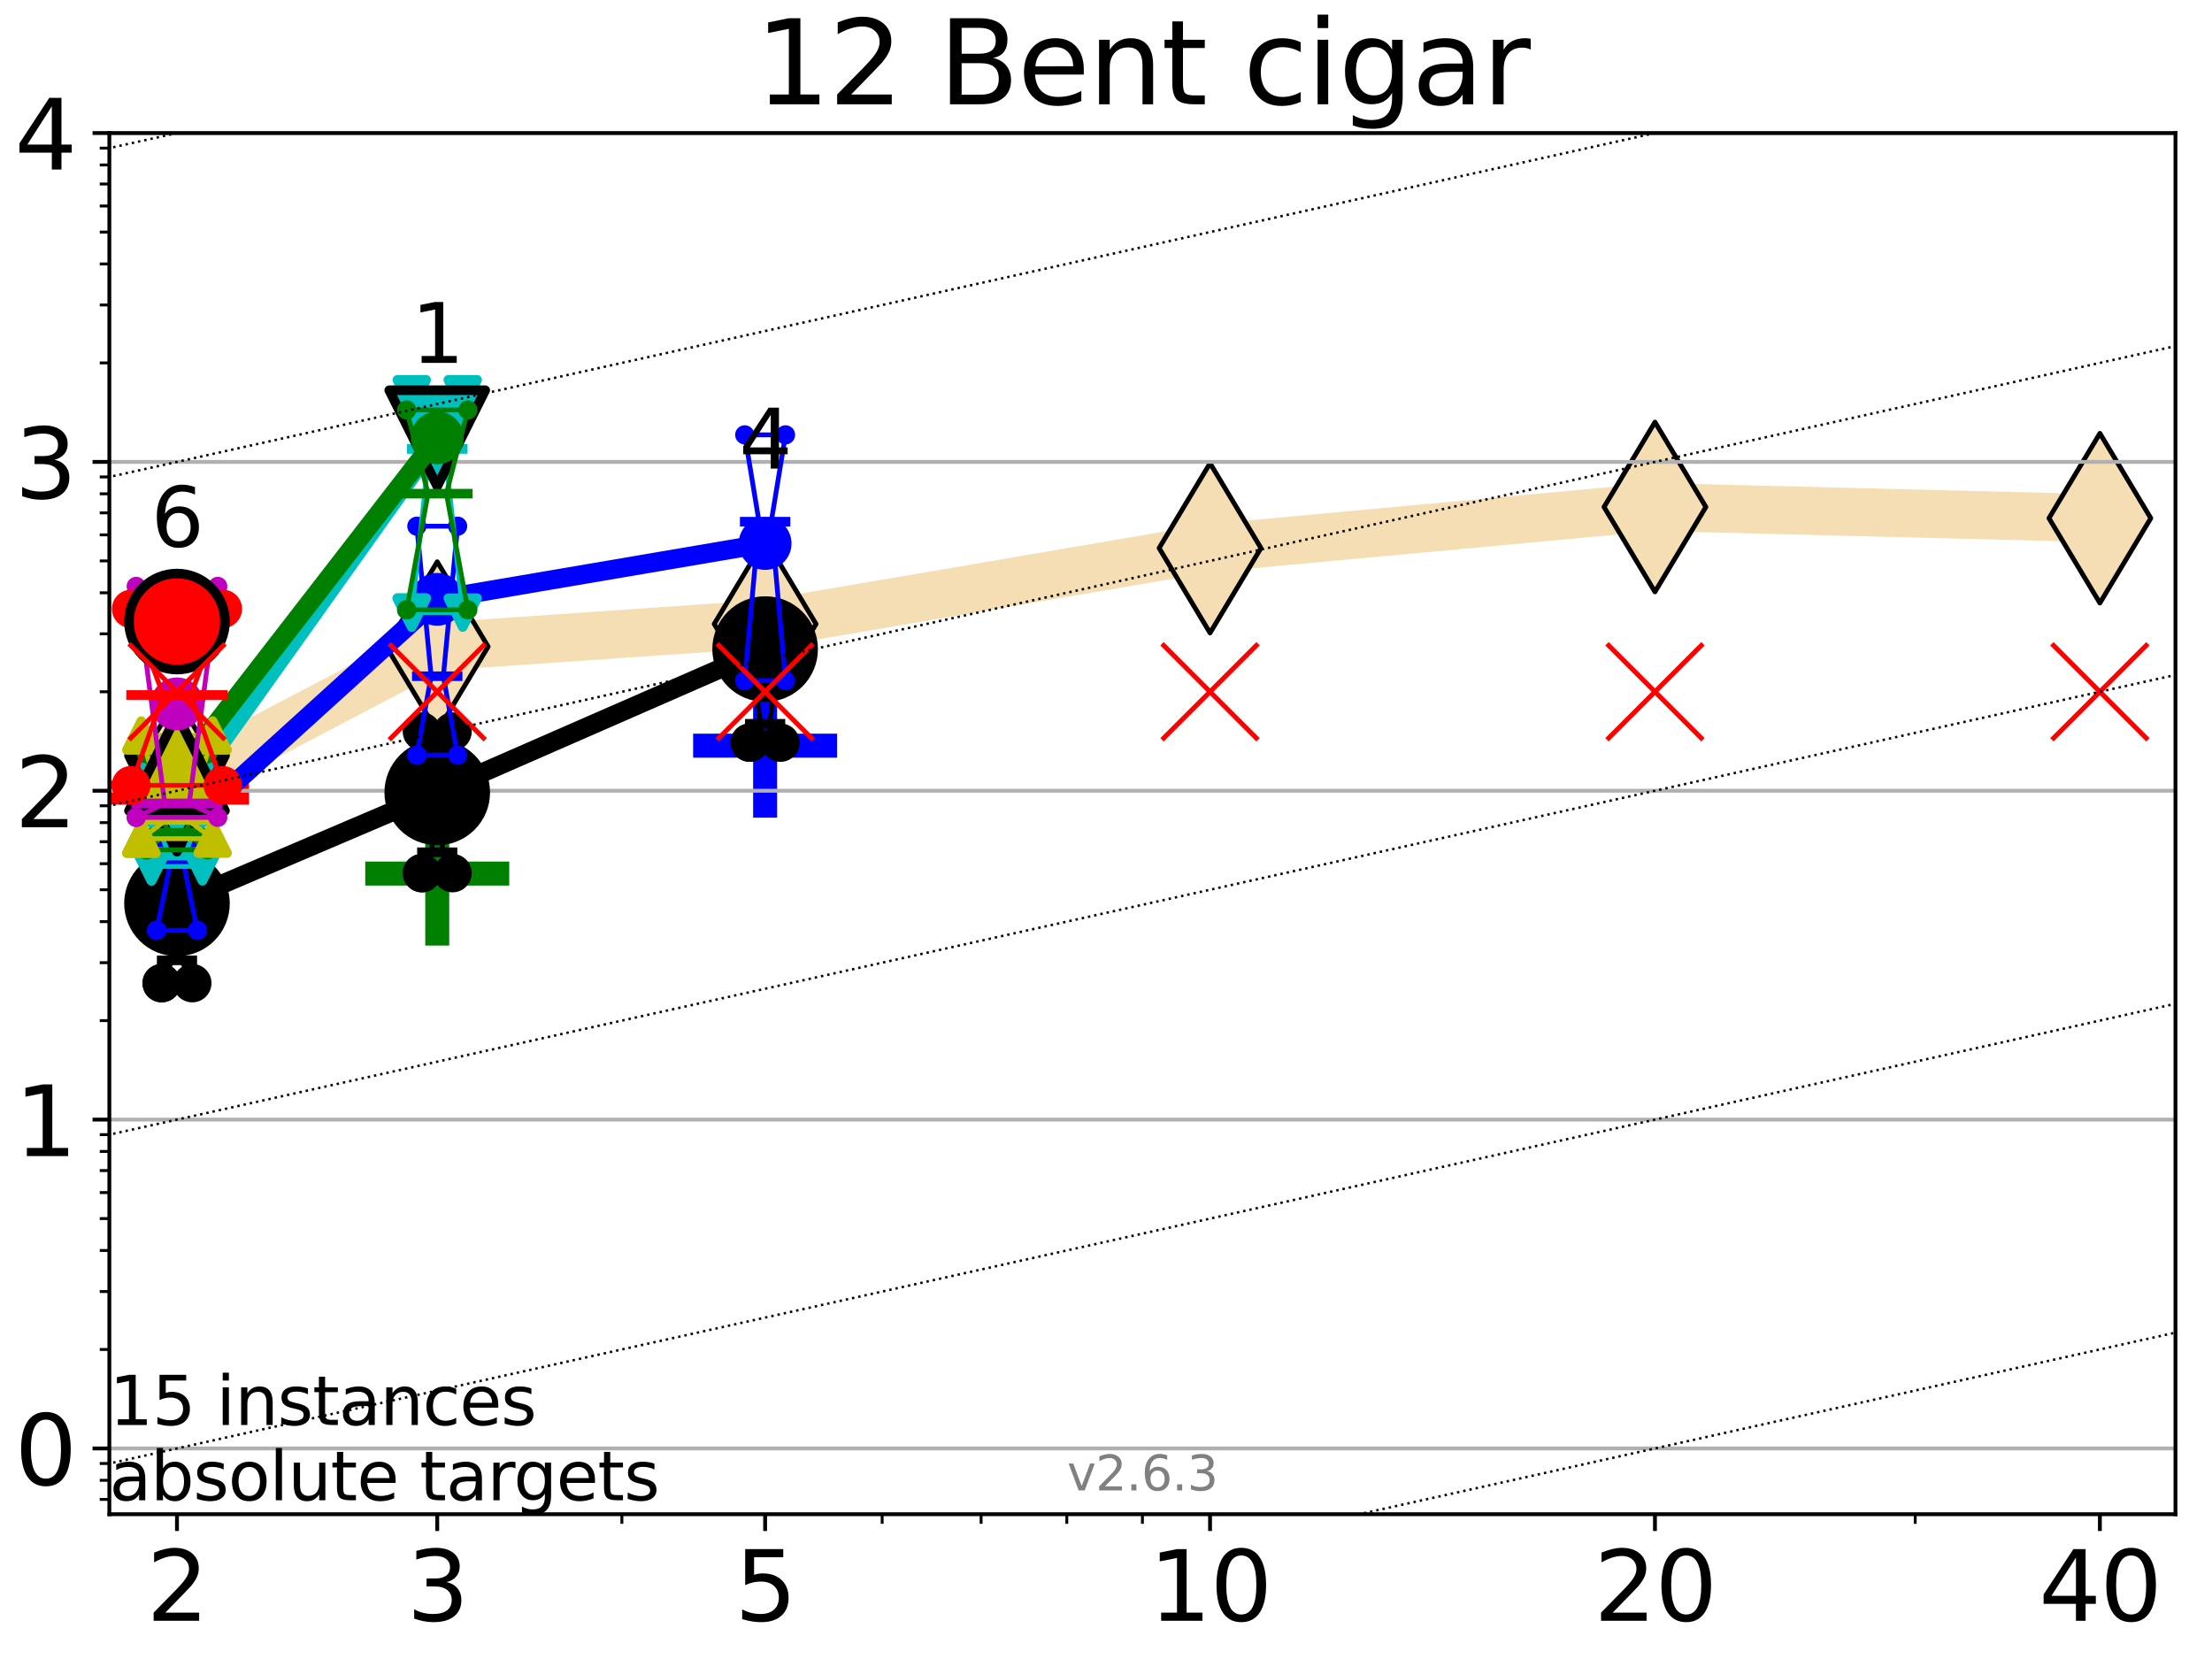 <?xml version="1.0" encoding="utf-8" standalone="no"?>
<!DOCTYPE svg PUBLIC "-//W3C//DTD SVG 1.1//EN"
  "http://www.w3.org/Graphics/SVG/1.1/DTD/svg11.dtd">
<svg xmlns:xlink="http://www.w3.org/1999/xlink" width="460.8pt" height="345.6pt" viewBox="0 0 460.8 345.6" xmlns="http://www.w3.org/2000/svg" version="1.1">
 <defs>
  <style type="text/css">*{stroke-linejoin: round; stroke-linecap: butt}</style>
 </defs>
 <g id="figure_1">
  <g id="patch_1">
   <path d="M 0 345.6 
L 460.8 345.6 
L 460.8 0 
L 0 0 
z
" style="fill: #ffffff"/>
  </g>
  <g id="axes_1">
   <g id="patch_2">
    <path d="M 22.78 315.44 
L 453.192 315.44 
L 453.192 27.72 
L 22.78 27.72 
z
" style="fill: #ffffff"/>
   </g>
   <g id="line2d_1">
    <path d="M 36.868 163.137 
L 91.085 134.705 
L 159.39 129.994 
L 252.074 114.174 
L 344.758 105.616 
L 437.443 107.95 
" clip-path="url(#pea4080e4dd)" style="fill: none; stroke: #f5deb3; stroke-width: 10; stroke-linecap: square"/>
    <defs>
     <path id="m8ac9630f23" d="M -0 17.678 
L 10.607 0 
L 0 -17.678 
L -10.607 -0 
z
" style="stroke: #000000; stroke-linejoin: miter"/>
    </defs>
    <g clip-path="url(#pea4080e4dd)">
     <use xlink:href="#m8ac9630f23" x="36.868" y="163.137" style="fill: #f5deb3; stroke: #000000; stroke-linejoin: miter"/>
     <use xlink:href="#m8ac9630f23" x="91.085" y="134.705" style="fill: #f5deb3; stroke: #000000; stroke-linejoin: miter"/>
     <use xlink:href="#m8ac9630f23" x="159.39" y="129.994" style="fill: #f5deb3; stroke: #000000; stroke-linejoin: miter"/>
     <use xlink:href="#m8ac9630f23" x="252.074" y="114.174" style="fill: #f5deb3; stroke: #000000; stroke-linejoin: miter"/>
     <use xlink:href="#m8ac9630f23" x="344.758" y="105.616" style="fill: #f5deb3; stroke: #000000; stroke-linejoin: miter"/>
     <use xlink:href="#m8ac9630f23" x="437.443" y="107.95" style="fill: #f5deb3; stroke: #000000; stroke-linejoin: miter"/>
    </g>
   </g>
   <g id="line2d_2">
    <defs>
     <path id="maf9196beee" d="M -15 0 
L 15 0 
M 0 15 
L 0 -15 
" style="stroke: #008000; stroke-width: 5"/>
    </defs>
    <g clip-path="url(#pea4080e4dd)">
     <use xlink:href="#maf9196beee" x="91.085" y="181.98" style="fill: #008000; stroke: #008000; stroke-width: 5"/>
    </g>
   </g>
   <g id="line2d_3">
    <defs>
     <path id="maa17ffc57c" d="M -15 0 
L 15 0 
M 0 15 
L 0 -15 
" style="stroke: #0000ff; stroke-width: 5"/>
    </defs>
    <g clip-path="url(#pea4080e4dd)">
     <use xlink:href="#maa17ffc57c" x="159.39" y="155.342" style="fill: #0000ff; stroke: #0000ff; stroke-width: 5"/>
    </g>
   </g>
   <g id="line2d_4">
    <defs>
     <path id="m2588fcb66f" d="M -15 0 
L 15 0 
M 0 15 
L 0 -15 
" style="stroke: #ff0000; stroke-width: 5"/>
    </defs>
    <g clip-path="url(#pea4080e4dd)">
     <use xlink:href="#m2588fcb66f" x="36.868" y="165.104" style="fill: #ff0000; stroke: #ff0000; stroke-width: 5"/>
    </g>
   </g>
   <g id="matplotlib.axis_1">
    <g id="xtick_1">
     <g id="line2d_5">
      <defs>
       <path id="mb56f75728f" d="M 0 0 
L 0 3.5 
" style="stroke: #000000; stroke-width: 0.8"/>
      </defs>
      <g>
       <use xlink:href="#mb56f75728f" x="36.868" y="315.44" style="stroke: #000000; stroke-width: 0.8"/>
      </g>
     </g>
     <g id="text_1">
      <!-- 2 -->
      <g transform="translate(30.506 337.637) scale(0.2 -0.2)">
       <defs>
        <path id="DejaVuSans-32" d="M 1228 531 
L 3431 531 
L 3431 0 
L 469 0 
L 469 531 
Q 828 903 1448 1529 
Q 2069 2156 2228 2338 
Q 2531 2678 2651 2914 
Q 2772 3150 2772 3378 
Q 2772 3750 2511 3984 
Q 2250 4219 1831 4219 
Q 1534 4219 1204 4116 
Q 875 4013 500 3803 
L 500 4441 
Q 881 4594 1212 4672 
Q 1544 4750 1819 4750 
Q 2544 4750 2975 4387 
Q 3406 4025 3406 3419 
Q 3406 3131 3298 2873 
Q 3191 2616 2906 2266 
Q 2828 2175 2409 1742 
Q 1991 1309 1228 531 
z
" transform="scale(0.016)"/>
       </defs>
       <use xlink:href="#DejaVuSans-32"/>
      </g>
     </g>
    </g>
    <g id="xtick_2">
     <g id="line2d_6">
      <g>
       <use xlink:href="#mb56f75728f" x="91.085" y="315.44" style="stroke: #000000; stroke-width: 0.8"/>
      </g>
     </g>
     <g id="text_2">
      <!-- 3 -->
      <g transform="translate(84.723 337.637) scale(0.2 -0.2)">
       <defs>
        <path id="DejaVuSans-33" d="M 2597 2516 
Q 3050 2419 3304 2112 
Q 3559 1806 3559 1356 
Q 3559 666 3084 287 
Q 2609 -91 1734 -91 
Q 1441 -91 1130 -33 
Q 819 25 488 141 
L 488 750 
Q 750 597 1062 519 
Q 1375 441 1716 441 
Q 2309 441 2620 675 
Q 2931 909 2931 1356 
Q 2931 1769 2642 2001 
Q 2353 2234 1838 2234 
L 1294 2234 
L 1294 2753 
L 1863 2753 
Q 2328 2753 2575 2939 
Q 2822 3125 2822 3475 
Q 2822 3834 2567 4026 
Q 2313 4219 1838 4219 
Q 1578 4219 1281 4162 
Q 984 4106 628 3988 
L 628 4550 
Q 988 4650 1302 4700 
Q 1616 4750 1894 4750 
Q 2613 4750 3031 4423 
Q 3450 4097 3450 3541 
Q 3450 3153 3228 2886 
Q 3006 2619 2597 2516 
z
" transform="scale(0.016)"/>
       </defs>
       <use xlink:href="#DejaVuSans-33"/>
      </g>
     </g>
    </g>
    <g id="xtick_3">
     <g id="line2d_7">
      <g>
       <use xlink:href="#mb56f75728f" x="159.39" y="315.44" style="stroke: #000000; stroke-width: 0.8"/>
      </g>
     </g>
     <g id="text_3">
      <!-- 5 -->
      <g transform="translate(153.028 337.637) scale(0.2 -0.2)">
       <defs>
        <path id="DejaVuSans-35" d="M 691 4666 
L 3169 4666 
L 3169 4134 
L 1269 4134 
L 1269 2991 
Q 1406 3038 1543 3061 
Q 1681 3084 1819 3084 
Q 2600 3084 3056 2656 
Q 3513 2228 3513 1497 
Q 3513 744 3044 326 
Q 2575 -91 1722 -91 
Q 1428 -91 1123 -41 
Q 819 9 494 109 
L 494 744 
Q 775 591 1075 516 
Q 1375 441 1709 441 
Q 2250 441 2565 725 
Q 2881 1009 2881 1497 
Q 2881 1984 2565 2268 
Q 2250 2553 1709 2553 
Q 1456 2553 1204 2497 
Q 953 2441 691 2322 
L 691 4666 
z
" transform="scale(0.016)"/>
       </defs>
       <use xlink:href="#DejaVuSans-35"/>
      </g>
     </g>
    </g>
    <g id="xtick_4">
     <g id="line2d_8">
      <g>
       <use xlink:href="#mb56f75728f" x="252.074" y="315.44" style="stroke: #000000; stroke-width: 0.8"/>
      </g>
     </g>
     <g id="text_4">
      <!-- 10 -->
      <g transform="translate(239.349 337.637) scale(0.2 -0.2)">
       <defs>
        <path id="DejaVuSans-31" d="M 794 531 
L 1825 531 
L 1825 4091 
L 703 3866 
L 703 4441 
L 1819 4666 
L 2450 4666 
L 2450 531 
L 3481 531 
L 3481 0 
L 794 0 
L 794 531 
z
" transform="scale(0.016)"/>
        <path id="DejaVuSans-30" d="M 2034 4250 
Q 1547 4250 1301 3770 
Q 1056 3291 1056 2328 
Q 1056 1369 1301 889 
Q 1547 409 2034 409 
Q 2525 409 2770 889 
Q 3016 1369 3016 2328 
Q 3016 3291 2770 3770 
Q 2525 4250 2034 4250 
z
M 2034 4750 
Q 2819 4750 3233 4129 
Q 3647 3509 3647 2328 
Q 3647 1150 3233 529 
Q 2819 -91 2034 -91 
Q 1250 -91 836 529 
Q 422 1150 422 2328 
Q 422 3509 836 4129 
Q 1250 4750 2034 4750 
z
" transform="scale(0.016)"/>
       </defs>
       <use xlink:href="#DejaVuSans-31"/>
       <use xlink:href="#DejaVuSans-30" x="63.623"/>
      </g>
     </g>
    </g>
    <g id="xtick_5">
     <g id="line2d_9">
      <g>
       <use xlink:href="#mb56f75728f" x="344.758" y="315.44" style="stroke: #000000; stroke-width: 0.8"/>
      </g>
     </g>
     <g id="text_5">
      <!-- 20 -->
      <g transform="translate(332.033 337.637) scale(0.2 -0.2)">
       <use xlink:href="#DejaVuSans-32"/>
       <use xlink:href="#DejaVuSans-30" x="63.623"/>
      </g>
     </g>
    </g>
    <g id="xtick_6">
     <g id="line2d_10">
      <g>
       <use xlink:href="#mb56f75728f" x="437.443" y="315.44" style="stroke: #000000; stroke-width: 0.8"/>
      </g>
     </g>
     <g id="text_6">
      <!-- 40 -->
      <g transform="translate(424.718 337.637) scale(0.2 -0.2)">
       <defs>
        <path id="DejaVuSans-34" d="M 2419 4116 
L 825 1625 
L 2419 1625 
L 2419 4116 
z
M 2253 4666 
L 3047 4666 
L 3047 1625 
L 3713 1625 
L 3713 1100 
L 3047 1100 
L 3047 0 
L 2419 0 
L 2419 1100 
L 313 1100 
L 313 1709 
L 2253 4666 
z
" transform="scale(0.016)"/>
       </defs>
       <use xlink:href="#DejaVuSans-34"/>
       <use xlink:href="#DejaVuSans-30" x="63.623"/>
      </g>
     </g>
    </g>
    <g id="xtick_7">
     <g id="line2d_11">
      <defs>
       <path id="md4586d6fb6" d="M 0 0 
L 0 2 
" style="stroke: #000000; stroke-width: 0.6"/>
      </defs>
      <g>
       <use xlink:href="#md4586d6fb6" x="129.552" y="315.44" style="stroke: #000000; stroke-width: 0.6"/>
      </g>
     </g>
    </g>
    <g id="xtick_8">
     <g id="line2d_12">
      <g>
       <use xlink:href="#md4586d6fb6" x="183.769" y="315.44" style="stroke: #000000; stroke-width: 0.6"/>
      </g>
     </g>
    </g>
    <g id="xtick_9">
     <g id="line2d_13">
      <g>
       <use xlink:href="#md4586d6fb6" x="204.381" y="315.44" style="stroke: #000000; stroke-width: 0.6"/>
      </g>
     </g>
    </g>
    <g id="xtick_10">
     <g id="line2d_14">
      <g>
       <use xlink:href="#md4586d6fb6" x="222.237" y="315.44" style="stroke: #000000; stroke-width: 0.6"/>
      </g>
     </g>
    </g>
    <g id="xtick_11">
     <g id="line2d_15">
      <g>
       <use xlink:href="#md4586d6fb6" x="237.986" y="315.44" style="stroke: #000000; stroke-width: 0.6"/>
      </g>
     </g>
    </g>
    <g id="xtick_12">
     <g id="line2d_16">
      <g>
       <use xlink:href="#md4586d6fb6" x="398.975" y="315.44" style="stroke: #000000; stroke-width: 0.6"/>
      </g>
     </g>
    </g>
   </g>
   <g id="matplotlib.axis_2">
    <g id="ytick_1">
     <g id="line2d_17">
      <path d="M 22.78 301.739 
L 453.192 301.739 
" clip-path="url(#pea4080e4dd)" style="fill: none; stroke: #b0b0b0; stroke-width: 0.8; stroke-linecap: square"/>
     </g>
     <g id="line2d_18">
      <defs>
       <path id="m3009a20a9e" d="M 0 0 
L -3.5 0 
" style="stroke: #000000; stroke-width: 0.8"/>
      </defs>
      <g>
       <use xlink:href="#m3009a20a9e" x="22.78" y="301.739" style="stroke: #000000; stroke-width: 0.8"/>
      </g>
     </g>
     <g id="text_7">
      <!-- 0 -->
      <g transform="translate(3.055 309.337) scale(0.2 -0.2)">
       <use xlink:href="#DejaVuSans-30"/>
      </g>
     </g>
    </g>
    <g id="ytick_2">
     <g id="line2d_19">
      <path d="M 22.78 233.234 
L 453.192 233.234 
" clip-path="url(#pea4080e4dd)" style="fill: none; stroke: #b0b0b0; stroke-width: 0.8; stroke-linecap: square"/>
     </g>
     <g id="line2d_20">
      <g>
       <use xlink:href="#m3009a20a9e" x="22.78" y="233.234" style="stroke: #000000; stroke-width: 0.8"/>
      </g>
     </g>
     <g id="text_8">
      <!-- 1 -->
      <g transform="translate(3.055 240.833) scale(0.2 -0.2)">
       <use xlink:href="#DejaVuSans-31"/>
      </g>
     </g>
    </g>
    <g id="ytick_3">
     <g id="line2d_21">
      <path d="M 22.78 164.73 
L 453.192 164.73 
" clip-path="url(#pea4080e4dd)" style="fill: none; stroke: #b0b0b0; stroke-width: 0.8; stroke-linecap: square"/>
     </g>
     <g id="line2d_22">
      <g>
       <use xlink:href="#m3009a20a9e" x="22.78" y="164.73" style="stroke: #000000; stroke-width: 0.8"/>
      </g>
     </g>
     <g id="text_9">
      <!-- 2 -->
      <g transform="translate(3.055 172.328) scale(0.2 -0.2)">
       <use xlink:href="#DejaVuSans-32"/>
      </g>
     </g>
    </g>
    <g id="ytick_4">
     <g id="line2d_23">
      <path d="M 22.78 96.225 
L 453.192 96.225 
" clip-path="url(#pea4080e4dd)" style="fill: none; stroke: #b0b0b0; stroke-width: 0.8; stroke-linecap: square"/>
     </g>
     <g id="line2d_24">
      <g>
       <use xlink:href="#m3009a20a9e" x="22.78" y="96.225" style="stroke: #000000; stroke-width: 0.8"/>
      </g>
     </g>
     <g id="text_10">
      <!-- 3 -->
      <g transform="translate(3.055 103.823) scale(0.2 -0.2)">
       <use xlink:href="#DejaVuSans-33"/>
      </g>
     </g>
    </g>
    <g id="ytick_5">
     <g id="line2d_25">
      <path d="M 22.78 27.72 
L 453.192 27.72 
" clip-path="url(#pea4080e4dd)" style="fill: none; stroke: #b0b0b0; stroke-width: 0.8; stroke-linecap: square"/>
     </g>
     <g id="line2d_26">
      <g>
       <use xlink:href="#m3009a20a9e" x="22.78" y="27.72" style="stroke: #000000; stroke-width: 0.8"/>
      </g>
     </g>
     <g id="text_11">
      <!-- 4 -->
      <g transform="translate(3.055 35.318) scale(0.2 -0.2)">
       <use xlink:href="#DejaVuSans-34"/>
      </g>
     </g>
    </g>
    <g id="ytick_6">
     <g id="line2d_27">
      <defs>
       <path id="m1922921722" d="M 0 0 
L -2 0 
" style="stroke: #000000; stroke-width: 0.6"/>
      </defs>
      <g>
       <use xlink:href="#m1922921722" x="22.78" y="312.351" style="stroke: #000000; stroke-width: 0.6"/>
      </g>
     </g>
    </g>
    <g id="ytick_7">
     <g id="line2d_28">
      <g>
       <use xlink:href="#m1922921722" x="22.78" y="308.378" style="stroke: #000000; stroke-width: 0.6"/>
      </g>
     </g>
    </g>
    <g id="ytick_8">
     <g id="line2d_29">
      <g>
       <use xlink:href="#m1922921722" x="22.78" y="304.874" style="stroke: #000000; stroke-width: 0.6"/>
      </g>
     </g>
    </g>
    <g id="ytick_9">
     <g id="line2d_30">
      <g>
       <use xlink:href="#m1922921722" x="22.78" y="281.117" style="stroke: #000000; stroke-width: 0.6"/>
      </g>
     </g>
    </g>
    <g id="ytick_10">
     <g id="line2d_31">
      <g>
       <use xlink:href="#m1922921722" x="22.78" y="269.054" style="stroke: #000000; stroke-width: 0.6"/>
      </g>
     </g>
    </g>
    <g id="ytick_11">
     <g id="line2d_32">
      <g>
       <use xlink:href="#m1922921722" x="22.78" y="260.495" style="stroke: #000000; stroke-width: 0.6"/>
      </g>
     </g>
    </g>
    <g id="ytick_12">
     <g id="line2d_33">
      <g>
       <use xlink:href="#m1922921722" x="22.78" y="253.856" style="stroke: #000000; stroke-width: 0.6"/>
      </g>
     </g>
    </g>
    <g id="ytick_13">
     <g id="line2d_34">
      <g>
       <use xlink:href="#m1922921722" x="22.78" y="248.432" style="stroke: #000000; stroke-width: 0.6"/>
      </g>
     </g>
    </g>
    <g id="ytick_14">
     <g id="line2d_35">
      <g>
       <use xlink:href="#m1922921722" x="22.78" y="243.846" style="stroke: #000000; stroke-width: 0.6"/>
      </g>
     </g>
    </g>
    <g id="ytick_15">
     <g id="line2d_36">
      <g>
       <use xlink:href="#m1922921722" x="22.78" y="239.873" style="stroke: #000000; stroke-width: 0.6"/>
      </g>
     </g>
    </g>
    <g id="ytick_16">
     <g id="line2d_37">
      <g>
       <use xlink:href="#m1922921722" x="22.78" y="236.369" style="stroke: #000000; stroke-width: 0.6"/>
      </g>
     </g>
    </g>
    <g id="ytick_17">
     <g id="line2d_38">
      <g>
       <use xlink:href="#m1922921722" x="22.78" y="212.612" style="stroke: #000000; stroke-width: 0.6"/>
      </g>
     </g>
    </g>
    <g id="ytick_18">
     <g id="line2d_39">
      <g>
       <use xlink:href="#m1922921722" x="22.78" y="200.549" style="stroke: #000000; stroke-width: 0.6"/>
      </g>
     </g>
    </g>
    <g id="ytick_19">
     <g id="line2d_40">
      <g>
       <use xlink:href="#m1922921722" x="22.78" y="191.99" style="stroke: #000000; stroke-width: 0.6"/>
      </g>
     </g>
    </g>
    <g id="ytick_20">
     <g id="line2d_41">
      <g>
       <use xlink:href="#m1922921722" x="22.78" y="185.352" style="stroke: #000000; stroke-width: 0.6"/>
      </g>
     </g>
    </g>
    <g id="ytick_21">
     <g id="line2d_42">
      <g>
       <use xlink:href="#m1922921722" x="22.78" y="179.927" style="stroke: #000000; stroke-width: 0.6"/>
      </g>
     </g>
    </g>
    <g id="ytick_22">
     <g id="line2d_43">
      <g>
       <use xlink:href="#m1922921722" x="22.78" y="175.341" style="stroke: #000000; stroke-width: 0.6"/>
      </g>
     </g>
    </g>
    <g id="ytick_23">
     <g id="line2d_44">
      <g>
       <use xlink:href="#m1922921722" x="22.78" y="171.368" style="stroke: #000000; stroke-width: 0.6"/>
      </g>
     </g>
    </g>
    <g id="ytick_24">
     <g id="line2d_45">
      <g>
       <use xlink:href="#m1922921722" x="22.78" y="167.864" style="stroke: #000000; stroke-width: 0.6"/>
      </g>
     </g>
    </g>
    <g id="ytick_25">
     <g id="line2d_46">
      <g>
       <use xlink:href="#m1922921722" x="22.78" y="144.108" style="stroke: #000000; stroke-width: 0.6"/>
      </g>
     </g>
    </g>
    <g id="ytick_26">
     <g id="line2d_47">
      <g>
       <use xlink:href="#m1922921722" x="22.78" y="132.044" style="stroke: #000000; stroke-width: 0.6"/>
      </g>
     </g>
    </g>
    <g id="ytick_27">
     <g id="line2d_48">
      <g>
       <use xlink:href="#m1922921722" x="22.78" y="123.486" style="stroke: #000000; stroke-width: 0.6"/>
      </g>
     </g>
    </g>
    <g id="ytick_28">
     <g id="line2d_49">
      <g>
       <use xlink:href="#m1922921722" x="22.78" y="116.847" style="stroke: #000000; stroke-width: 0.6"/>
      </g>
     </g>
    </g>
    <g id="ytick_29">
     <g id="line2d_50">
      <g>
       <use xlink:href="#m1922921722" x="22.78" y="111.422" style="stroke: #000000; stroke-width: 0.6"/>
      </g>
     </g>
    </g>
    <g id="ytick_30">
     <g id="line2d_51">
      <g>
       <use xlink:href="#m1922921722" x="22.78" y="106.836" style="stroke: #000000; stroke-width: 0.6"/>
      </g>
     </g>
    </g>
    <g id="ytick_31">
     <g id="line2d_52">
      <g>
       <use xlink:href="#m1922921722" x="22.78" y="102.864" style="stroke: #000000; stroke-width: 0.6"/>
      </g>
     </g>
    </g>
    <g id="ytick_32">
     <g id="line2d_53">
      <g>
       <use xlink:href="#m1922921722" x="22.78" y="99.359" style="stroke: #000000; stroke-width: 0.6"/>
      </g>
     </g>
    </g>
    <g id="ytick_33">
     <g id="line2d_54">
      <g>
       <use xlink:href="#m1922921722" x="22.78" y="75.603" style="stroke: #000000; stroke-width: 0.6"/>
      </g>
     </g>
    </g>
    <g id="ytick_34">
     <g id="line2d_55">
      <g>
       <use xlink:href="#m1922921722" x="22.78" y="63.54" style="stroke: #000000; stroke-width: 0.6"/>
      </g>
     </g>
    </g>
    <g id="ytick_35">
     <g id="line2d_56">
      <g>
       <use xlink:href="#m1922921722" x="22.78" y="54.981" style="stroke: #000000; stroke-width: 0.6"/>
      </g>
     </g>
    </g>
    <g id="ytick_36">
     <g id="line2d_57">
      <g>
       <use xlink:href="#m1922921722" x="22.78" y="48.342" style="stroke: #000000; stroke-width: 0.6"/>
      </g>
     </g>
    </g>
    <g id="ytick_37">
     <g id="line2d_58">
      <g>
       <use xlink:href="#m1922921722" x="22.78" y="42.918" style="stroke: #000000; stroke-width: 0.6"/>
      </g>
     </g>
    </g>
    <g id="ytick_38">
     <g id="line2d_59">
      <g>
       <use xlink:href="#m1922921722" x="22.78" y="38.332" style="stroke: #000000; stroke-width: 0.6"/>
      </g>
     </g>
    </g>
    <g id="ytick_39">
     <g id="line2d_60">
      <g>
       <use xlink:href="#m1922921722" x="22.78" y="34.359" style="stroke: #000000; stroke-width: 0.6"/>
      </g>
     </g>
    </g>
    <g id="ytick_40">
     <g id="line2d_61">
      <g>
       <use xlink:href="#m1922921722" x="22.78" y="30.855" style="stroke: #000000; stroke-width: 0.6"/>
      </g>
     </g>
    </g>
   </g>
   <g id="line2d_62">
    <path d="M 33.682 204.807 
L 35.912 200.057 
L 33.682 181.914 
L 40.054 181.914 
L 37.824 200.057 
L 40.054 204.807 
L 33.682 204.807 
" clip-path="url(#pea4080e4dd)" style="fill: none; stroke: #000000; stroke-linecap: square"/>
   </g>
   <g id="line2d_63">
    <path d="M 33.682 204.807 
L 40.054 204.807 
L 40.054 181.914 
L 33.682 181.914 
L 33.682 204.807 
" clip-path="url(#pea4080e4dd)" style="fill: none"/>
    <defs>
     <path id="m1998781ce4" d="M 0 3 
C 0.796 3 1.559 2.684 2.121 2.121 
C 2.684 1.559 3 0.796 3 0 
C 3 -0.796 2.684 -1.559 2.121 -2.121 
C 1.559 -2.684 0.796 -3 0 -3 
C -0.796 -3 -1.559 -2.684 -2.121 -2.121 
C -2.684 -1.559 -3 -0.796 -3 0 
C -3 0.796 -2.684 1.559 -2.121 2.121 
C -1.559 2.684 -0.796 3 0 3 
z
" style="stroke: #000000; stroke-width: 2"/>
    </defs>
    <g clip-path="url(#pea4080e4dd)">
     <use xlink:href="#m1998781ce4" x="33.682" y="204.807" style="stroke: #000000; stroke-width: 2"/>
     <use xlink:href="#m1998781ce4" x="40.054" y="204.807" style="stroke: #000000; stroke-width: 2"/>
     <use xlink:href="#m1998781ce4" x="40.054" y="181.914" style="stroke: #000000; stroke-width: 2"/>
     <use xlink:href="#m1998781ce4" x="33.682" y="181.914" style="stroke: #000000; stroke-width: 2"/>
     <use xlink:href="#m1998781ce4" x="33.682" y="204.807" style="stroke: #000000; stroke-width: 2"/>
    </g>
   </g>
   <g id="line2d_64">
    <path d="M 33.682 200.057 
L 40.054 200.057 
" clip-path="url(#pea4080e4dd)" style="fill: none; stroke: #000000; stroke-width: 2; stroke-linecap: square"/>
   </g>
   <g id="line2d_65">
    <path d="M 87.899 181.891 
L 90.129 177.546 
L 87.899 152.403 
L 94.271 152.403 
L 92.041 177.546 
L 94.271 181.891 
L 87.899 181.891 
" clip-path="url(#pea4080e4dd)" style="fill: none; stroke: #000000; stroke-linecap: square"/>
   </g>
   <g id="line2d_66">
    <path d="M 87.899 181.891 
L 94.271 181.891 
L 94.271 152.403 
L 87.899 152.403 
L 87.899 181.891 
" clip-path="url(#pea4080e4dd)" style="fill: none"/>
    <g clip-path="url(#pea4080e4dd)">
     <use xlink:href="#m1998781ce4" x="87.899" y="181.891" style="stroke: #000000; stroke-width: 2"/>
     <use xlink:href="#m1998781ce4" x="94.271" y="181.891" style="stroke: #000000; stroke-width: 2"/>
     <use xlink:href="#m1998781ce4" x="94.271" y="152.403" style="stroke: #000000; stroke-width: 2"/>
     <use xlink:href="#m1998781ce4" x="87.899" y="152.403" style="stroke: #000000; stroke-width: 2"/>
     <use xlink:href="#m1998781ce4" x="87.899" y="181.891" style="stroke: #000000; stroke-width: 2"/>
    </g>
   </g>
   <g id="line2d_67">
    <path d="M 87.899 177.546 
L 94.271 177.546 
" clip-path="url(#pea4080e4dd)" style="fill: none; stroke: #000000; stroke-width: 2; stroke-linecap: square"/>
   </g>
   <g id="line2d_68">
    <path d="M 156.204 154.708 
L 158.434 150.784 
L 156.204 132.818 
L 162.576 132.818 
L 160.346 150.784 
L 162.576 154.708 
L 156.204 154.708 
" clip-path="url(#pea4080e4dd)" style="fill: none; stroke: #000000; stroke-linecap: square"/>
   </g>
   <g id="line2d_69">
    <path d="M 156.204 154.708 
L 162.576 154.708 
L 162.576 132.818 
L 156.204 132.818 
L 156.204 154.708 
" clip-path="url(#pea4080e4dd)" style="fill: none"/>
    <g clip-path="url(#pea4080e4dd)">
     <use xlink:href="#m1998781ce4" x="156.204" y="154.708" style="stroke: #000000; stroke-width: 2"/>
     <use xlink:href="#m1998781ce4" x="162.576" y="154.708" style="stroke: #000000; stroke-width: 2"/>
     <use xlink:href="#m1998781ce4" x="162.576" y="132.818" style="stroke: #000000; stroke-width: 2"/>
     <use xlink:href="#m1998781ce4" x="156.204" y="132.818" style="stroke: #000000; stroke-width: 2"/>
     <use xlink:href="#m1998781ce4" x="156.204" y="154.708" style="stroke: #000000; stroke-width: 2"/>
    </g>
   </g>
   <g id="line2d_70">
    <path d="M 156.204 150.784 
L 162.576 150.784 
" clip-path="url(#pea4080e4dd)" style="fill: none; stroke: #000000; stroke-width: 2; stroke-linecap: square"/>
   </g>
   <g id="line2d_71">
    <path d="M 36.868 188.201 
L 91.085 165.079 
" clip-path="url(#pea4080e4dd)" style="fill: none; stroke: #000000; stroke-width: 4; stroke-linecap: square"/>
   </g>
   <g id="line2d_72">
    <path d="M 91.085 165.079 
L 159.39 135.215 
" clip-path="url(#pea4080e4dd)" style="fill: none; stroke: #000000; stroke-width: 4; stroke-linecap: square"/>
   </g>
   <g id="line2d_73">
    <path d="M 36.868 188.201 
L 91.085 165.079 
L 159.39 135.215 
" clip-path="url(#pea4080e4dd)" style="fill: none"/>
    <defs>
     <path id="mbb980ff6fd" d="M 0 10 
C 2.652 10 5.196 8.946 7.071 7.071 
C 8.946 5.196 10 2.652 10 0 
C 10 -2.652 8.946 -5.196 7.071 -7.071 
C 5.196 -8.946 2.652 -10 0 -10 
C -2.652 -10 -5.196 -8.946 -7.071 -7.071 
C -8.946 -5.196 -10 -2.652 -10 0 
C -10 2.652 -8.946 5.196 -7.071 7.071 
C -5.196 8.946 -2.652 10 0 10 
z
" style="stroke: #000000; stroke-width: 2"/>
    </defs>
    <g clip-path="url(#pea4080e4dd)">
     <use xlink:href="#mbb980ff6fd" x="36.868" y="188.201" style="stroke: #000000; stroke-width: 2"/>
     <use xlink:href="#mbb980ff6fd" x="91.085" y="165.079" style="stroke: #000000; stroke-width: 2"/>
     <use xlink:href="#mbb980ff6fd" x="159.39" y="135.215" style="stroke: #000000; stroke-width: 2"/>
    </g>
   </g>
   <g id="line2d_74">
    <path d="M 32.62 193.811 
L 35.594 179.435 
L 32.62 175.129 
L 41.116 175.129 
L 38.143 179.435 
L 41.116 193.811 
L 32.62 193.811 
" clip-path="url(#pea4080e4dd)" style="fill: none; stroke: #0000ff; stroke-linecap: square"/>
   </g>
   <g id="line2d_75">
    <path d="M 32.62 193.811 
L 41.116 193.811 
L 41.116 175.129 
L 32.62 175.129 
L 32.62 193.811 
" clip-path="url(#pea4080e4dd)" style="fill: none"/>
    <defs>
     <path id="m026a7f0800" d="M 0 1.5 
C 0.398 1.5 0.779 1.342 1.061 1.061 
C 1.342 0.779 1.5 0.398 1.5 0 
C 1.5 -0.398 1.342 -0.779 1.061 -1.061 
C 0.779 -1.342 0.398 -1.5 0 -1.5 
C -0.398 -1.5 -0.779 -1.342 -1.061 -1.061 
C -1.342 -0.779 -1.5 -0.398 -1.5 0 
C -1.5 0.398 -1.342 0.779 -1.061 1.061 
C -0.779 1.342 -0.398 1.5 0 1.5 
z
" style="stroke: #0000ff"/>
    </defs>
    <g clip-path="url(#pea4080e4dd)">
     <use xlink:href="#m026a7f0800" x="32.62" y="193.811" style="fill: #0000ff; stroke: #0000ff"/>
     <use xlink:href="#m026a7f0800" x="41.116" y="193.811" style="fill: #0000ff; stroke: #0000ff"/>
     <use xlink:href="#m026a7f0800" x="41.116" y="175.129" style="fill: #0000ff; stroke: #0000ff"/>
     <use xlink:href="#m026a7f0800" x="32.62" y="175.129" style="fill: #0000ff; stroke: #0000ff"/>
     <use xlink:href="#m026a7f0800" x="32.62" y="193.811" style="fill: #0000ff; stroke: #0000ff"/>
    </g>
   </g>
   <g id="line2d_76">
    <path d="M 32.62 179.435 
L 41.116 179.435 
" clip-path="url(#pea4080e4dd)" style="fill: none; stroke: #0000ff; stroke-width: 2; stroke-linecap: square"/>
   </g>
   <g id="line2d_77">
    <path d="M 86.837 157.308 
L 89.811 140.869 
L 86.837 109.615 
L 95.333 109.615 
L 92.359 140.869 
L 95.333 157.308 
L 86.837 157.308 
" clip-path="url(#pea4080e4dd)" style="fill: none; stroke: #0000ff; stroke-linecap: square"/>
   </g>
   <g id="line2d_78">
    <path d="M 86.837 157.308 
L 95.333 157.308 
L 95.333 109.615 
L 86.837 109.615 
L 86.837 157.308 
" clip-path="url(#pea4080e4dd)" style="fill: none"/>
    <g clip-path="url(#pea4080e4dd)">
     <use xlink:href="#m026a7f0800" x="86.837" y="157.308" style="fill: #0000ff; stroke: #0000ff"/>
     <use xlink:href="#m026a7f0800" x="95.333" y="157.308" style="fill: #0000ff; stroke: #0000ff"/>
     <use xlink:href="#m026a7f0800" x="95.333" y="109.615" style="fill: #0000ff; stroke: #0000ff"/>
     <use xlink:href="#m026a7f0800" x="86.837" y="109.615" style="fill: #0000ff; stroke: #0000ff"/>
     <use xlink:href="#m026a7f0800" x="86.837" y="157.308" style="fill: #0000ff; stroke: #0000ff"/>
    </g>
   </g>
   <g id="line2d_79">
    <path d="M 86.837 140.869 
L 95.333 140.869 
" clip-path="url(#pea4080e4dd)" style="fill: none; stroke: #0000ff; stroke-width: 2; stroke-linecap: square"/>
   </g>
   <g id="line2d_80">
    <path d="M 155.142 141.783 
L 158.116 108.677 
L 155.142 90.589 
L 163.638 90.589 
L 160.665 108.677 
L 163.638 141.783 
L 155.142 141.783 
" clip-path="url(#pea4080e4dd)" style="fill: none; stroke: #0000ff; stroke-linecap: square"/>
   </g>
   <g id="line2d_81">
    <path d="M 155.142 141.783 
L 163.638 141.783 
L 163.638 90.589 
L 155.142 90.589 
L 155.142 141.783 
" clip-path="url(#pea4080e4dd)" style="fill: none"/>
    <g clip-path="url(#pea4080e4dd)">
     <use xlink:href="#m026a7f0800" x="155.142" y="141.783" style="fill: #0000ff; stroke: #0000ff"/>
     <use xlink:href="#m026a7f0800" x="163.638" y="141.783" style="fill: #0000ff; stroke: #0000ff"/>
     <use xlink:href="#m026a7f0800" x="163.638" y="90.589" style="fill: #0000ff; stroke: #0000ff"/>
     <use xlink:href="#m026a7f0800" x="155.142" y="90.589" style="fill: #0000ff; stroke: #0000ff"/>
     <use xlink:href="#m026a7f0800" x="155.142" y="141.783" style="fill: #0000ff; stroke: #0000ff"/>
    </g>
   </g>
   <g id="line2d_82">
    <path d="M 155.142 108.677 
L 163.638 108.677 
" clip-path="url(#pea4080e4dd)" style="fill: none; stroke: #0000ff; stroke-width: 2; stroke-linecap: square"/>
   </g>
   <g id="line2d_83">
    <path d="M 36.868 174.049 
L 91.085 124.855 
" clip-path="url(#pea4080e4dd)" style="fill: none; stroke: #0000ff; stroke-width: 4; stroke-linecap: square"/>
   </g>
   <g id="line2d_84">
    <path d="M 91.085 124.855 
L 159.39 113.219 
" clip-path="url(#pea4080e4dd)" style="fill: none; stroke: #0000ff; stroke-width: 4; stroke-linecap: square"/>
   </g>
   <g id="line2d_85">
    <path d="M 36.868 174.049 
L 91.085 124.855 
L 159.39 113.219 
" clip-path="url(#pea4080e4dd)" style="fill: none"/>
    <defs>
     <path id="m337ead17e3" d="M 0 5 
C 1.326 5 2.598 4.473 3.536 3.536 
C 4.473 2.598 5 1.326 5 0 
C 5 -1.326 4.473 -2.598 3.536 -3.536 
C 2.598 -4.473 1.326 -5 0 -5 
C -1.326 -5 -2.598 -4.473 -3.536 -3.536 
C -4.473 -2.598 -5 -1.326 -5 0 
C -5 1.326 -4.473 2.598 -3.536 3.536 
C -2.598 4.473 -1.326 5 0 5 
z
" style="stroke: #0000ff"/>
    </defs>
    <g clip-path="url(#pea4080e4dd)">
     <use xlink:href="#m337ead17e3" x="36.868" y="174.049" style="fill: #0000ff; stroke: #0000ff"/>
     <use xlink:href="#m337ead17e3" x="91.085" y="124.855" style="fill: #0000ff; stroke: #0000ff"/>
     <use xlink:href="#m337ead17e3" x="159.39" y="113.219" style="fill: #0000ff; stroke: #0000ff"/>
    </g>
   </g>
   <g id="line2d_86">
    <path d="M 31.558 180.49 
L 35.275 178.24 
L 31.558 168.491 
L 42.178 168.491 
L 38.461 178.24 
L 42.178 180.49 
L 31.558 180.49 
" clip-path="url(#pea4080e4dd)" style="fill: none; stroke: #00bfbf; stroke-linecap: square"/>
   </g>
   <g id="line2d_87">
    <path d="M 31.558 180.49 
L 42.178 180.49 
L 42.178 168.491 
L 31.558 168.491 
L 31.558 180.49 
" clip-path="url(#pea4080e4dd)" style="fill: none"/>
    <defs>
     <path id="mcc9230fb3a" d="M -0 3 
L 3 -3 
L -3 -3 
z
" style="stroke: #00bfbf; stroke-width: 2; stroke-linejoin: miter"/>
    </defs>
    <g clip-path="url(#pea4080e4dd)">
     <use xlink:href="#mcc9230fb3a" x="31.558" y="180.49" style="fill: #00bfbf; stroke: #00bfbf; stroke-width: 2; stroke-linejoin: miter"/>
     <use xlink:href="#mcc9230fb3a" x="42.178" y="180.49" style="fill: #00bfbf; stroke: #00bfbf; stroke-width: 2; stroke-linejoin: miter"/>
     <use xlink:href="#mcc9230fb3a" x="42.178" y="168.491" style="fill: #00bfbf; stroke: #00bfbf; stroke-width: 2; stroke-linejoin: miter"/>
     <use xlink:href="#mcc9230fb3a" x="31.558" y="168.491" style="fill: #00bfbf; stroke: #00bfbf; stroke-width: 2; stroke-linejoin: miter"/>
     <use xlink:href="#mcc9230fb3a" x="31.558" y="180.49" style="fill: #00bfbf; stroke: #00bfbf; stroke-width: 2; stroke-linejoin: miter"/>
    </g>
   </g>
   <g id="line2d_88">
    <path d="M 31.558 178.24 
L 42.178 178.24 
" clip-path="url(#pea4080e4dd)" style="fill: none; stroke: #00bfbf; stroke-width: 2; stroke-linecap: square"/>
   </g>
   <g id="line2d_89">
    <path d="M 85.775 127.615 
L 89.492 93.525 
L 85.775 82.132 
L 96.395 82.132 
L 92.678 93.525 
L 96.395 127.615 
L 85.775 127.615 
" clip-path="url(#pea4080e4dd)" style="fill: none; stroke: #00bfbf; stroke-linecap: square"/>
   </g>
   <g id="line2d_90">
    <path d="M 85.775 127.615 
L 96.395 127.615 
L 96.395 82.132 
L 85.775 82.132 
L 85.775 127.615 
" clip-path="url(#pea4080e4dd)" style="fill: none"/>
    <g clip-path="url(#pea4080e4dd)">
     <use xlink:href="#mcc9230fb3a" x="85.775" y="127.615" style="fill: #00bfbf; stroke: #00bfbf; stroke-width: 2; stroke-linejoin: miter"/>
     <use xlink:href="#mcc9230fb3a" x="96.395" y="127.615" style="fill: #00bfbf; stroke: #00bfbf; stroke-width: 2; stroke-linejoin: miter"/>
     <use xlink:href="#mcc9230fb3a" x="96.395" y="82.132" style="fill: #00bfbf; stroke: #00bfbf; stroke-width: 2; stroke-linejoin: miter"/>
     <use xlink:href="#mcc9230fb3a" x="85.775" y="82.132" style="fill: #00bfbf; stroke: #00bfbf; stroke-width: 2; stroke-linejoin: miter"/>
     <use xlink:href="#mcc9230fb3a" x="85.775" y="127.615" style="fill: #00bfbf; stroke: #00bfbf; stroke-width: 2; stroke-linejoin: miter"/>
    </g>
   </g>
   <g id="line2d_91">
    <path d="M 85.775 93.525 
L 96.395 93.525 
" clip-path="url(#pea4080e4dd)" style="fill: none; stroke: #00bfbf; stroke-width: 2; stroke-linecap: square"/>
   </g>
   <g id="line2d_92">
    <path d="M 36.868 167.419 
L 91.085 91.292 
" clip-path="url(#pea4080e4dd)" style="fill: none; stroke: #00bfbf; stroke-width: 4; stroke-linecap: square"/>
   </g>
   <g id="line2d_93">
    <path d="M 36.868 167.419 
L 91.085 91.292 
" clip-path="url(#pea4080e4dd)" style="fill: none"/>
    <defs>
     <path id="m1ad4c0c91a" d="M -0 10 
L 10 -10 
L -10 -10 
z
" style="stroke: #000000; stroke-width: 2; stroke-linejoin: miter"/>
    </defs>
    <g clip-path="url(#pea4080e4dd)">
     <use xlink:href="#m1ad4c0c91a" x="36.868" y="167.419" style="fill: #00bfbf; stroke: #000000; stroke-width: 2; stroke-linejoin: miter"/>
     <use xlink:href="#m1ad4c0c91a" x="91.085" y="91.292" style="fill: #00bfbf; stroke: #000000; stroke-width: 2; stroke-linejoin: miter"/>
    </g>
   </g>
   <g id="line2d_94">
    <path d="M 30.496 177.035 
L 34.957 173.487 
L 30.496 157.039 
L 43.24 157.039 
L 38.78 173.487 
L 43.24 177.035 
L 30.496 177.035 
" clip-path="url(#pea4080e4dd)" style="fill: none; stroke: #008000; stroke-linecap: square"/>
   </g>
   <g id="line2d_95">
    <path d="M 30.496 177.035 
L 43.24 177.035 
L 43.24 157.039 
L 30.496 157.039 
L 30.496 177.035 
" clip-path="url(#pea4080e4dd)" style="fill: none"/>
    <defs>
     <path id="me19eee0db8" d="M 0 1.5 
C 0.398 1.5 0.779 1.342 1.061 1.061 
C 1.342 0.779 1.5 0.398 1.5 0 
C 1.5 -0.398 1.342 -0.779 1.061 -1.061 
C 0.779 -1.342 0.398 -1.5 0 -1.5 
C -0.398 -1.5 -0.779 -1.342 -1.061 -1.061 
C -1.342 -0.779 -1.5 -0.398 -1.5 0 
C -1.5 0.398 -1.342 0.779 -1.061 1.061 
C -0.779 1.342 -0.398 1.5 0 1.5 
z
" style="stroke: #008000"/>
    </defs>
    <g clip-path="url(#pea4080e4dd)">
     <use xlink:href="#me19eee0db8" x="30.496" y="177.035" style="fill: #008000; stroke: #008000"/>
     <use xlink:href="#me19eee0db8" x="43.24" y="177.035" style="fill: #008000; stroke: #008000"/>
     <use xlink:href="#me19eee0db8" x="43.24" y="157.039" style="fill: #008000; stroke: #008000"/>
     <use xlink:href="#me19eee0db8" x="30.496" y="157.039" style="fill: #008000; stroke: #008000"/>
     <use xlink:href="#me19eee0db8" x="30.496" y="177.035" style="fill: #008000; stroke: #008000"/>
    </g>
   </g>
   <g id="line2d_96">
    <path d="M 30.496 173.487 
L 43.24 173.487 
" clip-path="url(#pea4080e4dd)" style="fill: none; stroke: #008000; stroke-width: 2; stroke-linecap: square"/>
   </g>
   <g id="line2d_97">
    <path d="M 84.713 127.036 
L 89.173 102.839 
L 84.713 85.402 
L 97.457 85.402 
L 92.997 102.839 
L 97.457 127.036 
L 84.713 127.036 
" clip-path="url(#pea4080e4dd)" style="fill: none; stroke: #008000; stroke-linecap: square"/>
   </g>
   <g id="line2d_98">
    <path d="M 84.713 127.036 
L 97.457 127.036 
L 97.457 85.402 
L 84.713 85.402 
L 84.713 127.036 
" clip-path="url(#pea4080e4dd)" style="fill: none"/>
    <g clip-path="url(#pea4080e4dd)">
     <use xlink:href="#me19eee0db8" x="84.713" y="127.036" style="fill: #008000; stroke: #008000"/>
     <use xlink:href="#me19eee0db8" x="97.457" y="127.036" style="fill: #008000; stroke: #008000"/>
     <use xlink:href="#me19eee0db8" x="97.457" y="85.402" style="fill: #008000; stroke: #008000"/>
     <use xlink:href="#me19eee0db8" x="84.713" y="85.402" style="fill: #008000; stroke: #008000"/>
     <use xlink:href="#me19eee0db8" x="84.713" y="127.036" style="fill: #008000; stroke: #008000"/>
    </g>
   </g>
   <g id="line2d_99">
    <path d="M 84.713 102.839 
L 97.457 102.839 
" clip-path="url(#pea4080e4dd)" style="fill: none; stroke: #008000; stroke-width: 2; stroke-linecap: square"/>
   </g>
   <g id="line2d_100">
    <path d="M 36.868 161.256 
L 91.085 91.2 
" clip-path="url(#pea4080e4dd)" style="fill: none; stroke: #008000; stroke-width: 4; stroke-linecap: square"/>
   </g>
   <g id="line2d_101">
    <path d="M 36.868 161.256 
L 91.085 91.2 
" clip-path="url(#pea4080e4dd)" style="fill: none"/>
    <defs>
     <path id="medbc6afe0d" d="M 0 5 
C 1.326 5 2.598 4.473 3.536 3.536 
C 4.473 2.598 5 1.326 5 0 
C 5 -1.326 4.473 -2.598 3.536 -3.536 
C 2.598 -4.473 1.326 -5 0 -5 
C -1.326 -5 -2.598 -4.473 -3.536 -3.536 
C -4.473 -2.598 -5 -1.326 -5 0 
C -5 1.326 -4.473 2.598 -3.536 3.536 
C -2.598 4.473 -1.326 5 0 5 
z
" style="stroke: #008000"/>
    </defs>
    <g clip-path="url(#pea4080e4dd)">
     <use xlink:href="#medbc6afe0d" x="36.868" y="161.256" style="fill: #008000; stroke: #008000"/>
     <use xlink:href="#medbc6afe0d" x="91.085" y="91.2" style="fill: #008000; stroke: #008000"/>
    </g>
   </g>
   <g id="line2d_102">
    <path d="M 29.434 174.71 
L 34.638 170.816 
L 29.434 153.217 
L 44.303 153.217 
L 39.099 170.816 
L 44.303 174.71 
L 29.434 174.71 
" clip-path="url(#pea4080e4dd)" style="fill: none; stroke: #bfbf00; stroke-linecap: square"/>
   </g>
   <g id="line2d_103">
    <path d="M 29.434 174.71 
L 44.303 174.71 
L 44.303 153.217 
L 29.434 153.217 
L 29.434 174.71 
" clip-path="url(#pea4080e4dd)" style="fill: none"/>
    <defs>
     <path id="m30a4cb3dad" d="M 0 -3 
L -3 3 
L 3 3 
z
" style="stroke: #bfbf00; stroke-width: 2; stroke-linejoin: miter"/>
    </defs>
    <g clip-path="url(#pea4080e4dd)">
     <use xlink:href="#m30a4cb3dad" x="29.434" y="174.71" style="fill: #bfbf00; stroke: #bfbf00; stroke-width: 2; stroke-linejoin: miter"/>
     <use xlink:href="#m30a4cb3dad" x="44.303" y="174.71" style="fill: #bfbf00; stroke: #bfbf00; stroke-width: 2; stroke-linejoin: miter"/>
     <use xlink:href="#m30a4cb3dad" x="44.303" y="153.217" style="fill: #bfbf00; stroke: #bfbf00; stroke-width: 2; stroke-linejoin: miter"/>
     <use xlink:href="#m30a4cb3dad" x="29.434" y="153.217" style="fill: #bfbf00; stroke: #bfbf00; stroke-width: 2; stroke-linejoin: miter"/>
     <use xlink:href="#m30a4cb3dad" x="29.434" y="174.71" style="fill: #bfbf00; stroke: #bfbf00; stroke-width: 2; stroke-linejoin: miter"/>
    </g>
   </g>
   <g id="line2d_104">
    <path d="M 29.434 170.816 
L 44.303 170.816 
" clip-path="url(#pea4080e4dd)" style="fill: none; stroke: #bfbf00; stroke-width: 2; stroke-linecap: square"/>
   </g>
   <g id="line2d_105">
    <path d="M 36.868 158.889 
" clip-path="url(#pea4080e4dd)" style="fill: none"/>
    <defs>
     <path id="m81fc6de8ca" d="M 0 -10 
L -10 10 
L 10 10 
z
" style="stroke: #000000; stroke-width: 2; stroke-linejoin: miter"/>
    </defs>
    <g clip-path="url(#pea4080e4dd)">
     <use xlink:href="#m81fc6de8ca" x="36.868" y="158.889" style="fill: #bfbf00; stroke: #000000; stroke-width: 2; stroke-linejoin: miter"/>
    </g>
   </g>
   <g id="line2d_106">
    <path d="M 28.372 170.273 
L 34.319 167.372 
L 28.372 122.158 
L 45.365 122.158 
L 39.417 167.372 
L 45.365 170.273 
L 28.372 170.273 
" clip-path="url(#pea4080e4dd)" style="fill: none; stroke: #bf00bf; stroke-linecap: square"/>
   </g>
   <g id="line2d_107">
    <path d="M 28.372 170.273 
L 45.365 170.273 
L 45.365 122.158 
L 28.372 122.158 
L 28.372 170.273 
" clip-path="url(#pea4080e4dd)" style="fill: none"/>
    <defs>
     <path id="m2522b22648" d="M 0 1.5 
C 0.398 1.5 0.779 1.342 1.061 1.061 
C 1.342 0.779 1.5 0.398 1.5 0 
C 1.5 -0.398 1.342 -0.779 1.061 -1.061 
C 0.779 -1.342 0.398 -1.5 0 -1.5 
C -0.398 -1.5 -0.779 -1.342 -1.061 -1.061 
C -1.342 -0.779 -1.5 -0.398 -1.5 0 
C -1.5 0.398 -1.342 0.779 -1.061 1.061 
C -0.779 1.342 -0.398 1.5 0 1.5 
z
" style="stroke: #bf00bf"/>
    </defs>
    <g clip-path="url(#pea4080e4dd)">
     <use xlink:href="#m2522b22648" x="28.372" y="170.273" style="fill: #bf00bf; stroke: #bf00bf"/>
     <use xlink:href="#m2522b22648" x="45.365" y="170.273" style="fill: #bf00bf; stroke: #bf00bf"/>
     <use xlink:href="#m2522b22648" x="45.365" y="122.158" style="fill: #bf00bf; stroke: #bf00bf"/>
     <use xlink:href="#m2522b22648" x="28.372" y="122.158" style="fill: #bf00bf; stroke: #bf00bf"/>
     <use xlink:href="#m2522b22648" x="28.372" y="170.273" style="fill: #bf00bf; stroke: #bf00bf"/>
    </g>
   </g>
   <g id="line2d_108">
    <path d="M 28.372 167.372 
L 45.365 167.372 
" clip-path="url(#pea4080e4dd)" style="fill: none; stroke: #bf00bf; stroke-width: 2; stroke-linecap: square"/>
   </g>
   <g id="line2d_109">
    <path d="M 36.868 146.629 
" clip-path="url(#pea4080e4dd)" style="fill: none"/>
    <defs>
     <path id="me0402431d6" d="M 0 5 
C 1.326 5 2.598 4.473 3.536 3.536 
C 4.473 2.598 5 1.326 5 0 
C 5 -1.326 4.473 -2.598 3.536 -3.536 
C 2.598 -4.473 1.326 -5 0 -5 
C -1.326 -5 -2.598 -4.473 -3.536 -3.536 
C -4.473 -2.598 -5 -1.326 -5 0 
C -5 1.326 -4.473 2.598 -3.536 3.536 
C -2.598 4.473 -1.326 5 0 5 
z
" style="stroke: #bf00bf"/>
    </defs>
    <g clip-path="url(#pea4080e4dd)">
     <use xlink:href="#me0402431d6" x="36.868" y="146.629" style="fill: #bf00bf; stroke: #bf00bf"/>
    </g>
   </g>
   <g id="line2d_110">
    <path d="M 27.31 163.598 
L 34.001 144.785 
L 27.31 126.848 
L 46.427 126.848 
L 39.736 144.785 
L 46.427 163.598 
L 27.31 163.598 
" clip-path="url(#pea4080e4dd)" style="fill: none; stroke: #ff0000; stroke-linecap: square"/>
   </g>
   <g id="line2d_111">
    <path d="M 27.31 163.598 
L 46.427 163.598 
L 46.427 126.848 
L 27.31 126.848 
L 27.31 163.598 
" clip-path="url(#pea4080e4dd)" style="fill: none"/>
    <defs>
     <path id="m4497e0250a" d="M 0 3 
C 0.796 3 1.559 2.684 2.121 2.121 
C 2.684 1.559 3 0.796 3 0 
C 3 -0.796 2.684 -1.559 2.121 -2.121 
C 1.559 -2.684 0.796 -3 0 -3 
C -0.796 -3 -1.559 -2.684 -2.121 -2.121 
C -2.684 -1.559 -3 -0.796 -3 0 
C -3 0.796 -2.684 1.559 -2.121 2.121 
C -1.559 2.684 -0.796 3 0 3 
z
" style="stroke: #ff0000; stroke-width: 2"/>
    </defs>
    <g clip-path="url(#pea4080e4dd)">
     <use xlink:href="#m4497e0250a" x="27.31" y="163.598" style="fill: #ff0000; stroke: #ff0000; stroke-width: 2"/>
     <use xlink:href="#m4497e0250a" x="46.427" y="163.598" style="fill: #ff0000; stroke: #ff0000; stroke-width: 2"/>
     <use xlink:href="#m4497e0250a" x="46.427" y="126.848" style="fill: #ff0000; stroke: #ff0000; stroke-width: 2"/>
     <use xlink:href="#m4497e0250a" x="27.31" y="126.848" style="fill: #ff0000; stroke: #ff0000; stroke-width: 2"/>
     <use xlink:href="#m4497e0250a" x="27.31" y="163.598" style="fill: #ff0000; stroke: #ff0000; stroke-width: 2"/>
    </g>
   </g>
   <g id="line2d_112">
    <path d="M 27.31 144.785 
L 46.427 144.785 
" clip-path="url(#pea4080e4dd)" style="fill: none; stroke: #ff0000; stroke-width: 2; stroke-linecap: square"/>
   </g>
   <g id="line2d_113">
    <path d="M 36.868 129.481 
" clip-path="url(#pea4080e4dd)" style="fill: none"/>
    <defs>
     <path id="m6e0a147f96" d="M 0 10 
C 2.652 10 5.196 8.946 7.071 7.071 
C 8.946 5.196 10 2.652 10 0 
C 10 -2.652 8.946 -5.196 7.071 -7.071 
C 5.196 -8.946 2.652 -10 0 -10 
C -2.652 -10 -5.196 -8.946 -7.071 -7.071 
C -8.946 -5.196 -10 -2.652 -10 0 
C -10 2.652 -8.946 5.196 -7.071 7.071 
C -5.196 8.946 -2.652 10 0 10 
z
" style="stroke: #000000; stroke-width: 2"/>
    </defs>
    <g clip-path="url(#pea4080e4dd)">
     <use xlink:href="#m6e0a147f96" x="36.868" y="129.481" style="fill: #ff0000; stroke: #000000; stroke-width: 2"/>
    </g>
   </g>
   <g id="line2d_114"/>
   <g id="line2d_115"/>
   <g id="line2d_116"/>
   <g id="line2d_117"/>
   <g id="line2d_118"/>
   <g id="line2d_119"/>
   <g id="line2d_120"/>
   <g id="line2d_121">
    <defs>
     <path id="m1e53dd3c3c" d="M -10 10 
L 10 -10 
M -10 -10 
L 10 10 
" style="stroke: #ff0000"/>
    </defs>
    <g clip-path="url(#pea4080e4dd)">
     <use xlink:href="#m1e53dd3c3c" x="36.868" y="144.108" style="fill: #ff0000; stroke: #ff0000"/>
     <use xlink:href="#m1e53dd3c3c" x="91.085" y="144.108" style="fill: #ff0000; stroke: #ff0000"/>
     <use xlink:href="#m1e53dd3c3c" x="159.39" y="144.108" style="fill: #ff0000; stroke: #ff0000"/>
     <use xlink:href="#m1e53dd3c3c" x="252.074" y="144.108" style="fill: #ff0000; stroke: #ff0000"/>
     <use xlink:href="#m1e53dd3c3c" x="344.758" y="144.108" style="fill: #ff0000; stroke: #ff0000"/>
     <use xlink:href="#m1e53dd3c3c" x="437.443" y="144.108" style="fill: #ff0000; stroke: #ff0000"/>
    </g>
   </g>
   <g id="line2d_122">
    <path d="M 143.134 346.6 
L 461.8 275.698 
" clip-path="url(#pea4080e4dd)" style="fill: none; stroke-dasharray: 0.5,0.825; stroke-dashoffset: 0; stroke: #000000; stroke-width: 0.5"/>
   </g>
   <g id="line2d_123">
    <path d="M -1 310.165 
L 461.8 207.193 
" clip-path="url(#pea4080e4dd)" style="fill: none; stroke-dasharray: 0.5,0.825; stroke-dashoffset: 0; stroke: #000000; stroke-width: 0.5"/>
   </g>
   <g id="line2d_124">
    <path d="M -1 241.66 
L 461.8 138.688 
" clip-path="url(#pea4080e4dd)" style="fill: none; stroke-dasharray: 0.5,0.825; stroke-dashoffset: 0; stroke: #000000; stroke-width: 0.5"/>
   </g>
   <g id="line2d_125">
    <path d="M -1 173.155 
L 461.8 70.183 
" clip-path="url(#pea4080e4dd)" style="fill: none; stroke-dasharray: 0.5,0.825; stroke-dashoffset: 0; stroke: #000000; stroke-width: 0.5"/>
   </g>
   <g id="line2d_126">
    <path d="M -1 104.65 
L 461.8 1.679 
" clip-path="url(#pea4080e4dd)" style="fill: none; stroke-dasharray: 0.5,0.825; stroke-dashoffset: 0; stroke: #000000; stroke-width: 0.5"/>
   </g>
   <g id="line2d_127">
    <path d="M -1 36.146 
L 165.949 -1 
" clip-path="url(#pea4080e4dd)" style="fill: none; stroke-dasharray: 0.5,0.825; stroke-dashoffset: 0; stroke: #000000; stroke-width: 0.5"/>
   </g>
   <g id="line2d_128">
    <path clip-path="url(#pea4080e4dd)" style="fill: none; stroke-dasharray: 0.5,0.825; stroke-dashoffset: 0; stroke: #000000; stroke-width: 0.5"/>
   </g>
   <g id="line2d_129">
    <path clip-path="url(#pea4080e4dd)" style="fill: none; stroke-dasharray: 0.5,0.825; stroke-dashoffset: 0; stroke: #000000; stroke-width: 0.5"/>
   </g>
   <g id="line2d_130">
    <path clip-path="url(#pea4080e4dd)" style="fill: none; stroke-dasharray: 0.5,0.825; stroke-dashoffset: 0; stroke: #000000; stroke-width: 0.5"/>
   </g>
   <g id="patch_3">
    <path d="M 22.78 315.44 
L 22.78 27.72 
" style="fill: none; stroke: #000000; stroke-width: 0.8; stroke-linejoin: miter; stroke-linecap: square"/>
   </g>
   <g id="patch_4">
    <path d="M 453.192 315.44 
L 453.192 27.72 
" style="fill: none; stroke: #000000; stroke-width: 0.8; stroke-linejoin: miter; stroke-linecap: square"/>
   </g>
   <g id="patch_5">
    <path d="M 22.78 315.44 
L 453.192 315.44 
" style="fill: none; stroke: #000000; stroke-width: 0.8; stroke-linejoin: miter; stroke-linecap: square"/>
   </g>
   <g id="patch_6">
    <path d="M 22.78 27.72 
L 453.192 27.72 
" style="fill: none; stroke: #000000; stroke-width: 0.8; stroke-linejoin: miter; stroke-linecap: square"/>
   </g>
   <g id="text_12">
    <!-- 1 -->
    <g transform="translate(85.677 75.601) scale(0.17 -0.17)">
     <use xlink:href="#DejaVuSans-31"/>
    </g>
   </g>
   <g id="text_13">
    <!-- 4 -->
    <g transform="translate(153.982 97.62) scale(0.17 -0.17)">
     <use xlink:href="#DejaVuSans-34"/>
    </g>
   </g>
   <g id="text_14">
    <!-- 6 -->
    <g transform="translate(31.46 113.882) scale(0.17 -0.17)">
     <defs>
      <path id="DejaVuSans-36" d="M 2113 2584 
Q 1688 2584 1439 2293 
Q 1191 2003 1191 1497 
Q 1191 994 1439 701 
Q 1688 409 2113 409 
Q 2538 409 2786 701 
Q 3034 994 3034 1497 
Q 3034 2003 2786 2293 
Q 2538 2584 2113 2584 
z
M 3366 4563 
L 3366 3988 
Q 3128 4100 2886 4159 
Q 2644 4219 2406 4219 
Q 1781 4219 1451 3797 
Q 1122 3375 1075 2522 
Q 1259 2794 1537 2939 
Q 1816 3084 2150 3084 
Q 2853 3084 3261 2657 
Q 3669 2231 3669 1497 
Q 3669 778 3244 343 
Q 2819 -91 2113 -91 
Q 1303 -91 875 529 
Q 447 1150 447 2328 
Q 447 3434 972 4092 
Q 1497 4750 2381 4750 
Q 2619 4750 2861 4703 
Q 3103 4656 3366 4563 
z
" transform="scale(0.016)"/>
     </defs>
     <use xlink:href="#DejaVuSans-36"/>
    </g>
   </g>
   <g id="text_15">
    <!-- 15 instances -->
    <g transform="translate(22.78 296.851) scale(0.14 -0.14)">
     <defs>
      <path id="DejaVuSans-20" transform="scale(0.016)"/>
      <path id="DejaVuSans-69" d="M 603 3500 
L 1178 3500 
L 1178 0 
L 603 0 
L 603 3500 
z
M 603 4863 
L 1178 4863 
L 1178 4134 
L 603 4134 
L 603 4863 
z
" transform="scale(0.016)"/>
      <path id="DejaVuSans-6e" d="M 3513 2113 
L 3513 0 
L 2938 0 
L 2938 2094 
Q 2938 2591 2744 2837 
Q 2550 3084 2163 3084 
Q 1697 3084 1428 2787 
Q 1159 2491 1159 1978 
L 1159 0 
L 581 0 
L 581 3500 
L 1159 3500 
L 1159 2956 
Q 1366 3272 1645 3428 
Q 1925 3584 2291 3584 
Q 2894 3584 3203 3211 
Q 3513 2838 3513 2113 
z
" transform="scale(0.016)"/>
      <path id="DejaVuSans-73" d="M 2834 3397 
L 2834 2853 
Q 2591 2978 2328 3040 
Q 2066 3103 1784 3103 
Q 1356 3103 1142 2972 
Q 928 2841 928 2578 
Q 928 2378 1081 2264 
Q 1234 2150 1697 2047 
L 1894 2003 
Q 2506 1872 2764 1633 
Q 3022 1394 3022 966 
Q 3022 478 2636 193 
Q 2250 -91 1575 -91 
Q 1294 -91 989 -36 
Q 684 19 347 128 
L 347 722 
Q 666 556 975 473 
Q 1284 391 1588 391 
Q 1994 391 2212 530 
Q 2431 669 2431 922 
Q 2431 1156 2273 1281 
Q 2116 1406 1581 1522 
L 1381 1569 
Q 847 1681 609 1914 
Q 372 2147 372 2553 
Q 372 3047 722 3315 
Q 1072 3584 1716 3584 
Q 2034 3584 2315 3537 
Q 2597 3491 2834 3397 
z
" transform="scale(0.016)"/>
      <path id="DejaVuSans-74" d="M 1172 4494 
L 1172 3500 
L 2356 3500 
L 2356 3053 
L 1172 3053 
L 1172 1153 
Q 1172 725 1289 603 
Q 1406 481 1766 481 
L 2356 481 
L 2356 0 
L 1766 0 
Q 1100 0 847 248 
Q 594 497 594 1153 
L 594 3053 
L 172 3053 
L 172 3500 
L 594 3500 
L 594 4494 
L 1172 4494 
z
" transform="scale(0.016)"/>
      <path id="DejaVuSans-61" d="M 2194 1759 
Q 1497 1759 1228 1600 
Q 959 1441 959 1056 
Q 959 750 1161 570 
Q 1363 391 1709 391 
Q 2188 391 2477 730 
Q 2766 1069 2766 1631 
L 2766 1759 
L 2194 1759 
z
M 3341 1997 
L 3341 0 
L 2766 0 
L 2766 531 
Q 2569 213 2275 61 
Q 1981 -91 1556 -91 
Q 1019 -91 701 211 
Q 384 513 384 1019 
Q 384 1609 779 1909 
Q 1175 2209 1959 2209 
L 2766 2209 
L 2766 2266 
Q 2766 2663 2505 2880 
Q 2244 3097 1772 3097 
Q 1472 3097 1187 3025 
Q 903 2953 641 2809 
L 641 3341 
Q 956 3463 1253 3523 
Q 1550 3584 1831 3584 
Q 2591 3584 2966 3190 
Q 3341 2797 3341 1997 
z
" transform="scale(0.016)"/>
      <path id="DejaVuSans-63" d="M 3122 3366 
L 3122 2828 
Q 2878 2963 2633 3030 
Q 2388 3097 2138 3097 
Q 1578 3097 1268 2742 
Q 959 2388 959 1747 
Q 959 1106 1268 751 
Q 1578 397 2138 397 
Q 2388 397 2633 464 
Q 2878 531 3122 666 
L 3122 134 
Q 2881 22 2623 -34 
Q 2366 -91 2075 -91 
Q 1284 -91 818 406 
Q 353 903 353 1747 
Q 353 2603 823 3093 
Q 1294 3584 2113 3584 
Q 2378 3584 2631 3529 
Q 2884 3475 3122 3366 
z
" transform="scale(0.016)"/>
      <path id="DejaVuSans-65" d="M 3597 1894 
L 3597 1613 
L 953 1613 
Q 991 1019 1311 708 
Q 1631 397 2203 397 
Q 2534 397 2845 478 
Q 3156 559 3463 722 
L 3463 178 
Q 3153 47 2828 -22 
Q 2503 -91 2169 -91 
Q 1331 -91 842 396 
Q 353 884 353 1716 
Q 353 2575 817 3079 
Q 1281 3584 2069 3584 
Q 2775 3584 3186 3129 
Q 3597 2675 3597 1894 
z
M 3022 2063 
Q 3016 2534 2758 2815 
Q 2500 3097 2075 3097 
Q 1594 3097 1305 2825 
Q 1016 2553 972 2059 
L 3022 2063 
z
" transform="scale(0.016)"/>
     </defs>
     <use xlink:href="#DejaVuSans-31"/>
     <use xlink:href="#DejaVuSans-35" x="63.623"/>
     <use xlink:href="#DejaVuSans-20" x="127.246"/>
     <use xlink:href="#DejaVuSans-69" x="159.033"/>
     <use xlink:href="#DejaVuSans-6e" x="186.816"/>
     <use xlink:href="#DejaVuSans-73" x="250.195"/>
     <use xlink:href="#DejaVuSans-74" x="302.295"/>
     <use xlink:href="#DejaVuSans-61" x="341.504"/>
     <use xlink:href="#DejaVuSans-6e" x="402.783"/>
     <use xlink:href="#DejaVuSans-63" x="466.162"/>
     <use xlink:href="#DejaVuSans-65" x="521.143"/>
     <use xlink:href="#DejaVuSans-73" x="582.666"/>
    </g>
    <!-- absolute targets -->
    <g transform="translate(22.78 312.528) scale(0.14 -0.14)">
     <defs>
      <path id="DejaVuSans-62" d="M 3116 1747 
Q 3116 2381 2855 2742 
Q 2594 3103 2138 3103 
Q 1681 3103 1420 2742 
Q 1159 2381 1159 1747 
Q 1159 1113 1420 752 
Q 1681 391 2138 391 
Q 2594 391 2855 752 
Q 3116 1113 3116 1747 
z
M 1159 2969 
Q 1341 3281 1617 3432 
Q 1894 3584 2278 3584 
Q 2916 3584 3314 3078 
Q 3713 2572 3713 1747 
Q 3713 922 3314 415 
Q 2916 -91 2278 -91 
Q 1894 -91 1617 61 
Q 1341 213 1159 525 
L 1159 0 
L 581 0 
L 581 4863 
L 1159 4863 
L 1159 2969 
z
" transform="scale(0.016)"/>
      <path id="DejaVuSans-6f" d="M 1959 3097 
Q 1497 3097 1228 2736 
Q 959 2375 959 1747 
Q 959 1119 1226 758 
Q 1494 397 1959 397 
Q 2419 397 2687 759 
Q 2956 1122 2956 1747 
Q 2956 2369 2687 2733 
Q 2419 3097 1959 3097 
z
M 1959 3584 
Q 2709 3584 3137 3096 
Q 3566 2609 3566 1747 
Q 3566 888 3137 398 
Q 2709 -91 1959 -91 
Q 1206 -91 779 398 
Q 353 888 353 1747 
Q 353 2609 779 3096 
Q 1206 3584 1959 3584 
z
" transform="scale(0.016)"/>
      <path id="DejaVuSans-6c" d="M 603 4863 
L 1178 4863 
L 1178 0 
L 603 0 
L 603 4863 
z
" transform="scale(0.016)"/>
      <path id="DejaVuSans-75" d="M 544 1381 
L 544 3500 
L 1119 3500 
L 1119 1403 
Q 1119 906 1312 657 
Q 1506 409 1894 409 
Q 2359 409 2629 706 
Q 2900 1003 2900 1516 
L 2900 3500 
L 3475 3500 
L 3475 0 
L 2900 0 
L 2900 538 
Q 2691 219 2414 64 
Q 2138 -91 1772 -91 
Q 1169 -91 856 284 
Q 544 659 544 1381 
z
M 1991 3584 
L 1991 3584 
z
" transform="scale(0.016)"/>
      <path id="DejaVuSans-72" d="M 2631 2963 
Q 2534 3019 2420 3045 
Q 2306 3072 2169 3072 
Q 1681 3072 1420 2755 
Q 1159 2438 1159 1844 
L 1159 0 
L 581 0 
L 581 3500 
L 1159 3500 
L 1159 2956 
Q 1341 3275 1631 3429 
Q 1922 3584 2338 3584 
Q 2397 3584 2469 3576 
Q 2541 3569 2628 3553 
L 2631 2963 
z
" transform="scale(0.016)"/>
      <path id="DejaVuSans-67" d="M 2906 1791 
Q 2906 2416 2648 2759 
Q 2391 3103 1925 3103 
Q 1463 3103 1205 2759 
Q 947 2416 947 1791 
Q 947 1169 1205 825 
Q 1463 481 1925 481 
Q 2391 481 2648 825 
Q 2906 1169 2906 1791 
z
M 3481 434 
Q 3481 -459 3084 -895 
Q 2688 -1331 1869 -1331 
Q 1566 -1331 1297 -1286 
Q 1028 -1241 775 -1147 
L 775 -588 
Q 1028 -725 1275 -790 
Q 1522 -856 1778 -856 
Q 2344 -856 2625 -561 
Q 2906 -266 2906 331 
L 2906 616 
Q 2728 306 2450 153 
Q 2172 0 1784 0 
Q 1141 0 747 490 
Q 353 981 353 1791 
Q 353 2603 747 3093 
Q 1141 3584 1784 3584 
Q 2172 3584 2450 3431 
Q 2728 3278 2906 2969 
L 2906 3500 
L 3481 3500 
L 3481 434 
z
" transform="scale(0.016)"/>
     </defs>
     <use xlink:href="#DejaVuSans-61"/>
     <use xlink:href="#DejaVuSans-62" x="61.279"/>
     <use xlink:href="#DejaVuSans-73" x="124.756"/>
     <use xlink:href="#DejaVuSans-6f" x="176.855"/>
     <use xlink:href="#DejaVuSans-6c" x="238.037"/>
     <use xlink:href="#DejaVuSans-75" x="265.82"/>
     <use xlink:href="#DejaVuSans-74" x="329.199"/>
     <use xlink:href="#DejaVuSans-65" x="368.408"/>
     <use xlink:href="#DejaVuSans-20" x="429.932"/>
     <use xlink:href="#DejaVuSans-74" x="461.719"/>
     <use xlink:href="#DejaVuSans-61" x="500.928"/>
     <use xlink:href="#DejaVuSans-72" x="562.207"/>
     <use xlink:href="#DejaVuSans-67" x="601.57"/>
     <use xlink:href="#DejaVuSans-65" x="665.047"/>
     <use xlink:href="#DejaVuSans-74" x="726.57"/>
     <use xlink:href="#DejaVuSans-73" x="765.779"/>
    </g>
   </g>
   <g id="text_16">
    <!-- v2.6.3 -->
    <g style="fill: #808080" transform="translate(222.305 310.483) scale(0.1 -0.1)">
     <defs>
      <path id="DejaVuSans-76" d="M 191 3500 
L 800 3500 
L 1894 563 
L 2988 3500 
L 3597 3500 
L 2284 0 
L 1503 0 
L 191 3500 
z
" transform="scale(0.016)"/>
      <path id="DejaVuSans-2e" d="M 684 794 
L 1344 794 
L 1344 0 
L 684 0 
L 684 794 
z
" transform="scale(0.016)"/>
     </defs>
     <use xlink:href="#DejaVuSans-76"/>
     <use xlink:href="#DejaVuSans-32" x="59.18"/>
     <use xlink:href="#DejaVuSans-2e" x="122.803"/>
     <use xlink:href="#DejaVuSans-36" x="154.59"/>
     <use xlink:href="#DejaVuSans-2e" x="218.213"/>
     <use xlink:href="#DejaVuSans-33" x="250"/>
    </g>
   </g>
   <g id="text_17">
    <!-- 12 Bent cigar -->
    <g transform="translate(157.325 21.72) scale(0.24 -0.24)">
     <defs>
      <path id="DejaVuSans-42" d="M 1259 2228 
L 1259 519 
L 2272 519 
Q 2781 519 3026 730 
Q 3272 941 3272 1375 
Q 3272 1813 3026 2020 
Q 2781 2228 2272 2228 
L 1259 2228 
z
M 1259 4147 
L 1259 2741 
L 2194 2741 
Q 2656 2741 2882 2914 
Q 3109 3088 3109 3444 
Q 3109 3797 2882 3972 
Q 2656 4147 2194 4147 
L 1259 4147 
z
M 628 4666 
L 2241 4666 
Q 2963 4666 3353 4366 
Q 3744 4066 3744 3513 
Q 3744 3084 3544 2831 
Q 3344 2578 2956 2516 
Q 3422 2416 3680 2098 
Q 3938 1781 3938 1306 
Q 3938 681 3513 340 
Q 3088 0 2303 0 
L 628 0 
L 628 4666 
z
" transform="scale(0.016)"/>
     </defs>
     <use xlink:href="#DejaVuSans-31"/>
     <use xlink:href="#DejaVuSans-32" x="63.623"/>
     <use xlink:href="#DejaVuSans-20" x="127.246"/>
     <use xlink:href="#DejaVuSans-42" x="159.033"/>
     <use xlink:href="#DejaVuSans-65" x="227.637"/>
     <use xlink:href="#DejaVuSans-6e" x="289.16"/>
     <use xlink:href="#DejaVuSans-74" x="352.539"/>
     <use xlink:href="#DejaVuSans-20" x="391.748"/>
     <use xlink:href="#DejaVuSans-63" x="423.535"/>
     <use xlink:href="#DejaVuSans-69" x="478.516"/>
     <use xlink:href="#DejaVuSans-67" x="506.299"/>
     <use xlink:href="#DejaVuSans-61" x="569.775"/>
     <use xlink:href="#DejaVuSans-72" x="631.055"/>
    </g>
   </g>
  </g>
 </g>
 <defs>
  <clipPath id="pea4080e4dd">
   <rect x="22.78" y="27.72" width="430.412" height="287.72"/>
  </clipPath>
 </defs>
</svg>

